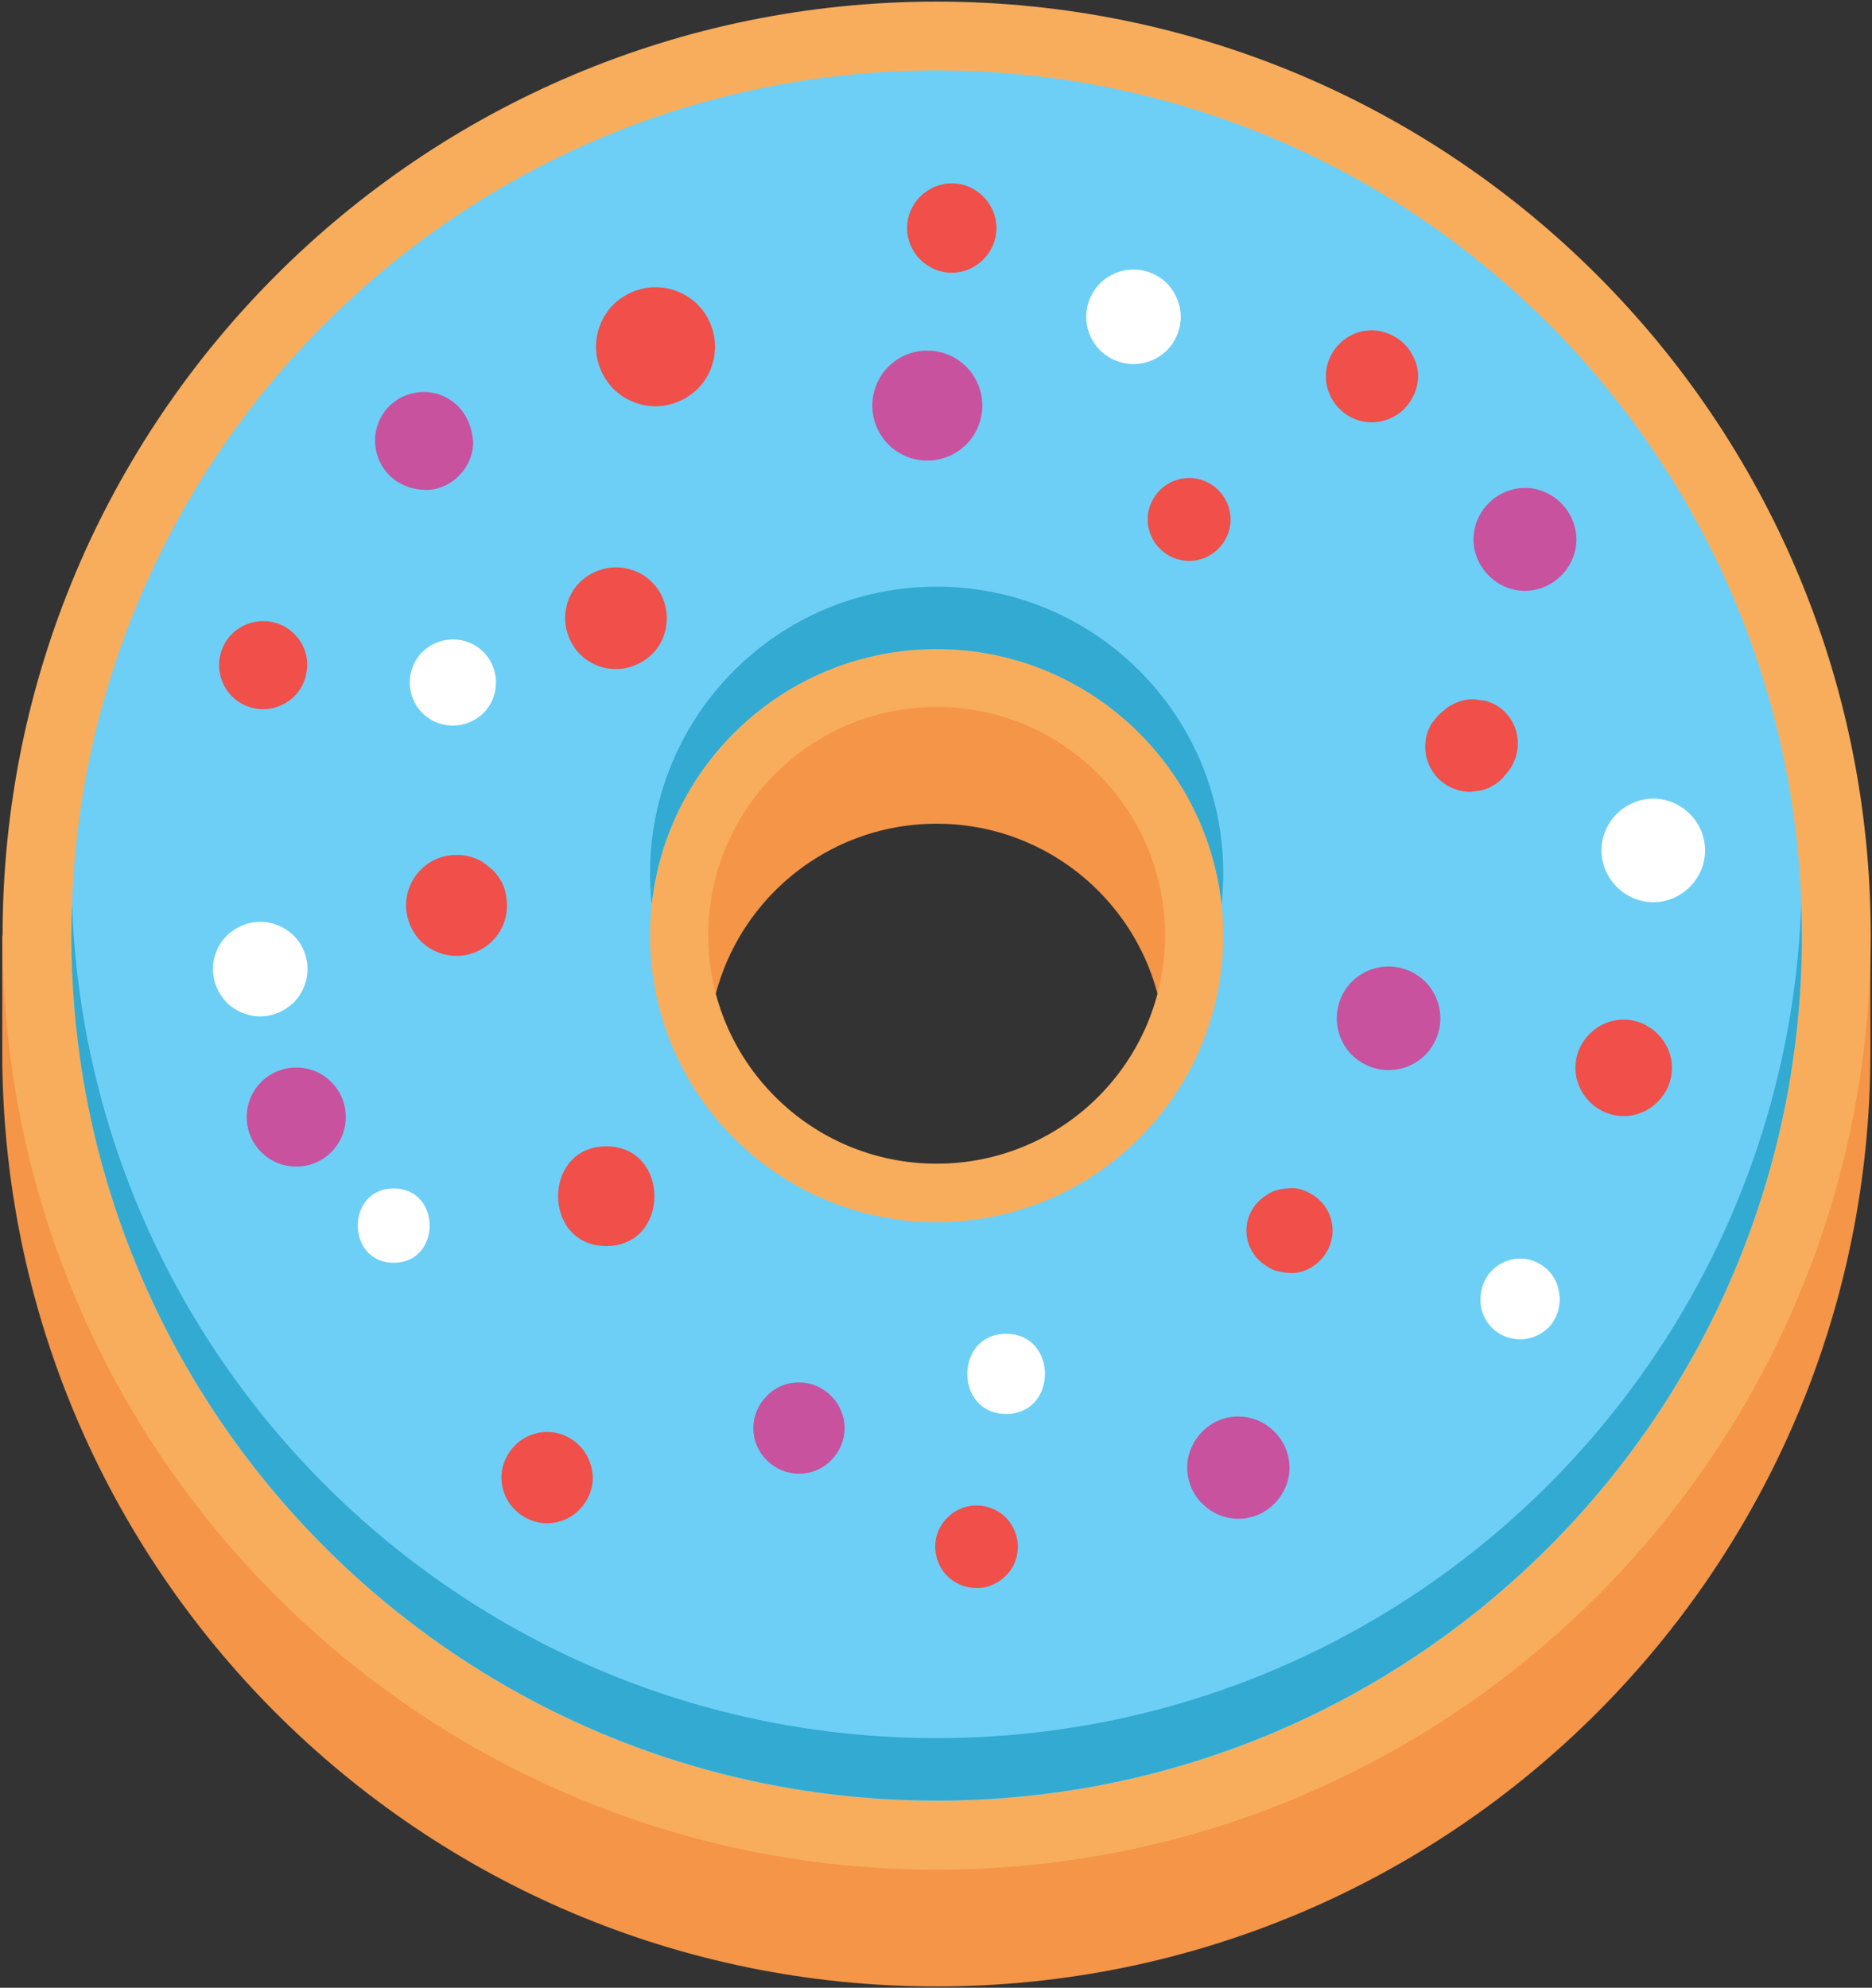 <?xml version="1.0" encoding="UTF-8"?>
<svg width="582px" height="618px" viewBox="0 0 582 618" version="1.1" xmlns="http://www.w3.org/2000/svg" xmlns:xlink="http://www.w3.org/1999/xlink">
    <rect x="0" y="0" width="582" height="618" fill="#333333" stroke="none"/>
    <title>Group</title>
    <g id="Page-1" stroke="none" stroke-width="1" fill="none" fill-rule="evenodd">
        <g id="Group" transform="translate(0.7, 0.5)" fill-rule="nonzero">
            <path d="M578.7,290.4 C560.8,147.1 438.6,36.3 290.5,36.3 C142.4,36.3 20.2,147.2 2.3,290.4 L0,290.4 L0,326.7 C0,487.1 130,617.1 290.4,617.1 C450.8,617.1 580.8,487.1 580.8,326.7 L580.8,290.4 L578.7,290.4 Z M290.5,397.6 C251.3,397.6 219.5,365.8 219.5,326.6 C219.5,287.4 251.3,255.6 290.5,255.6 C329.7,255.6 361.5,287.4 361.5,326.6 C361.5,365.9 329.7,397.6 290.5,397.6 Z" id="Shape" fill="#F49547"></path>
            <path d="M290.5,0 C130.1,0 0.1,130 0.1,290.4 C0.1,450.8 130.1,580.8 290.5,580.8 C450.9,580.8 580.9,450.8 580.9,290.4 C580.9,130 450.9,0 290.5,0 Z M290.5,361.3 C251.3,361.3 219.5,329.5 219.5,290.3 C219.5,251.1 251.3,219.3 290.5,219.3 C329.7,219.3 361.5,251.1 361.5,290.3 C361.5,329.6 329.7,361.3 290.5,361.3 Z" id="Shape" fill="#F8AD5C"></path>
            <path d="M290.5,21.4 C142,21.4 21.5,141.8 21.5,290.4 C21.5,438.9 141.9,559.4 290.5,559.4 C439.1,559.4 559.5,439 559.5,290.4 C559.5,141.8 439.1,21.4 290.5,21.4 Z M290.5,379.5 C241.3,379.5 201.4,339.6 201.4,290.4 C201.4,241.2 241.3,201.3 290.5,201.3 C339.7,201.3 379.6,241.2 379.6,290.4 C379.6,339.6 339.7,379.5 290.5,379.5 Z" id="Shape" fill="#6DCFF6"></path>
            <g transform="translate(21.5, 181.9)" fill="#32AAD2" id="Path">
                <path d="M269,2.27373675e-13 C219.8,2.27373675e-13 179.9,39.9 179.9,89.1 C179.9,92.4 180.1,95.6 180.4,98.8 C185.2,54.2 223,19.4 269,19.4 C314.9,19.4 352.7,54.2 357.6,98.8 C357.9,95.6 358.1,92.4 358.1,89.1 C358.1,39.9 318.2,2.27373675e-13 269,2.27373675e-13 Z"></path>
                <path d="M269,358 C123.7,358 5.3,242.8 0.2,98.7 C0.1,101.9 0,105.1 0,108.4 C0,256.9 120.4,377.4 269,377.4 C417.6,377.4 538,257 538,108.4 C538,105.2 537.9,101.9 537.8,98.7 C532.7,242.8 414.3,358 269,358 Z"></path>
            </g>
            <path d="M216.2,94.2 C212.8,90.8 208,88.8 203.1,88.8 C198.2,88.8 193.5,90.8 190,94.2 C186.6,97.6 184.6,102.4 184.6,107.3 C184.6,112.2 186.6,116.9 190,120.4 C193.4,123.8 198.2,125.8 203.1,125.8 C208,125.8 212.7,123.8 216.2,120.4 C219.6,117 221.6,112.2 221.6,107.3 C221.6,102.4 219.6,97.6 216.2,94.2 Z" id="Path" fill="#F04F4A"></path>
            <path d="M202,180.5 C199,177.5 195,175.9 190.8,175.9 C186.6,175.9 182.6,177.6 179.6,180.5 C176.6,183.5 175,187.5 175,191.7 C175,195.9 176.7,199.9 179.6,202.9 C182.6,205.9 186.6,207.5 190.8,207.5 C195,207.5 199,205.8 202,202.9 C205,200 206.6,195.9 206.6,191.7 C206.6,187.5 205,183.5 202,180.5 Z" id="Path" fill="#F04F4A"></path>
            <path d="M90.8,196.6 C88.2,194 84.7,192.6 81.1,192.6 C77.5,192.6 73.9,194.1 71.4,196.6 C68.9,199.1 67.4,202.7 67.4,206.3 C67.4,209.9 68.9,213.5 71.4,216 C74,218.6 77.5,220 81.1,220 C84.7,220 88.3,218.5 90.8,216 C93.4,213.4 94.8,209.9 94.8,206.3 C94.9,202.7 93.4,199.2 90.8,196.6 Z" id="Path" fill="#F04F4A"></path>
            <path d="M156.4,276.7 C155.7,274.1 154.4,271.9 152.5,270 C151.4,269.1 150.1,268 149.2,267.4 C144.4,264.6 138.2,264.6 133.3,267.4 C129.8,269.5 127.2,272.9 126.1,276.8 C124.6,282.2 126.2,288.1 130.1,292.1 C133,295 137.1,296.7 141.2,296.7 C146.7,296.7 152,293.7 154.8,288.9 C156.2,286.6 157,283.6 156.9,280.9 C156.9,279.5 156.7,278.1 156.4,276.7 Z" id="Path" fill="#F04F4A"></path>
            <path d="M187.8,355.9 C167.8,355.9 167.8,386.9 187.8,386.9 C207.8,386.9 207.7,355.9 187.8,355.9 Z" id="Path" fill="#F04F4A"></path>
            <path d="M179.4,448.9 C176.7,446.2 173.1,444.7 169.4,444.7 C165.7,444.7 162,446.2 159.4,448.9 C156.7,451.6 155.2,455.2 155.2,458.9 C155.2,462.7 156.7,466.3 159.4,468.9 C162.1,471.6 165.7,473.1 169.4,473.1 C173.1,473.1 176.8,471.6 179.4,468.9 C182.1,466.2 183.6,462.6 183.6,458.9 C183.5,455.1 182,451.5 179.4,448.9 Z" id="Path" fill="#F04F4A"></path>
            <path d="M315.3,477.1 C314.8,475 313.5,472.9 312,471.3 C308.8,468.1 303.9,466.8 299.5,468 C295.2,469.2 291.7,472.7 290.5,477 C289.3,481.4 290.6,486.3 293.8,489.5 C297,492.7 301.9,494 306.3,492.8 C310.5,491.6 314.2,488.1 315.3,483.8 C315.9,481.4 315.9,479.5 315.3,477.1 Z" id="Path" fill="#F04F4A"></path>
            <path d="M409.7,372.8 C407.4,370.5 403.7,368.7 400.4,368.9 C397.8,369.1 395.3,369.4 393.2,371 C391.3,372.1 389.7,373.7 388.6,375.6 C387.4,377.6 386.8,379.8 386.8,382.1 C386.8,384.4 387.4,386.6 388.6,388.6 C389.7,390.5 391.3,392.1 393.2,393.2 C395.4,394.8 397.9,395.1 400.4,395.3 C403.8,395.5 407.4,393.8 409.7,391.4 C412.2,388.9 413.6,385.5 413.6,382.1 C413.6,378.6 412.2,375.2 409.7,372.8 Z" id="Path" fill="#F04F4A"></path>
            <path d="M504.1,316.5 C495.9,316.5 489.1,323.3 489.1,331.5 C489.1,339.7 495.9,346.5 504.1,346.5 C512.3,346.5 519.1,339.7 519.1,331.5 C519.1,323.3 512.2,316.5 504.1,316.5 Z" id="Path" fill="#F04F4A"></path>
            <path d="M467.2,220.9 C465.5,219.2 463.5,218 461.1,217.4 C459.9,217.2 458.7,217.1 457.4,216.9 C454.9,216.9 452.6,217.5 450.4,218.8 C449,219.5 447.8,220.8 446.5,221.8 C445.8,222.7 445,223.7 444.3,224.6 C443,226.8 442.4,229.1 442.4,231.7 C442.4,235.4 443.9,239 446.5,241.6 C449.1,244.2 452.7,245.7 456.4,245.7 C457.6,245.5 458.9,245.4 460.1,245.2 C462.5,244.5 464.5,243.3 466.3,241.6 C467.3,240.3 468.6,239.1 469.3,237.7 C470.5,235.5 471.2,233.2 471.2,230.7 C471.2,227 469.8,223.5 467.2,220.9 Z" id="Path" fill="#F04F4A"></path>
            <path d="M438.3,109.7 C438.2,109.6 438.1,109.4 438.1,109.3 C434.9,103.8 428.1,101 422,102.7 C415.9,104.4 411.5,110.1 411.5,116.5 C411.5,122.9 415.9,128.6 422,130.3 C428.2,132 434.9,129.3 438.1,123.7 C438.2,123.6 438.3,123.4 438.3,123.3 C440.8,119.1 440.8,113.8 438.3,109.7 Z" id="Path" fill="#F04F4A"></path>
            <path d="M378.1,151.9 C375.7,149.5 372.4,148.1 369,148.1 C365.6,148.1 362.3,149.5 359.9,151.9 C357.5,154.3 356.1,157.6 356.1,161 C356.1,164.4 357.5,167.7 359.9,170.1 C362.3,172.5 365.6,173.9 369,173.9 C372.4,173.9 375.7,172.5 378.1,170.1 C380.5,167.7 381.9,164.4 381.9,161 C381.9,157.6 380.5,154.3 378.1,151.9 Z" id="Path" fill="#F04F4A"></path>
            <path d="M305,60.6 C302.4,58 298.9,56.5 295.2,56.5 C291.5,56.5 288,58 285.4,60.6 C282.8,63.2 281.3,66.7 281.3,70.4 C281.3,74.1 282.8,77.6 285.4,80.2 C288,82.8 291.5,84.3 295.2,84.3 C298.9,84.3 302.4,82.8 305,80.2 C307.6,77.6 309.1,74.1 309.1,70.4 C309.1,66.7 307.6,63.2 305,60.6 Z" id="Path" fill="#F04F4A"></path>
            <path d="M299.7,113.5 C296.5,110.3 292.1,108.5 287.6,108.5 C283.1,108.5 278.7,110.3 275.5,113.5 C272.3,116.7 270.5,121.1 270.5,125.6 C270.5,130.1 272.3,134.5 275.5,137.7 C278.7,140.9 283.1,142.7 287.6,142.7 C292.1,142.7 296.5,140.9 299.7,137.7 C302.9,134.5 304.7,130.1 304.7,125.6 C304.7,121.1 302.9,116.7 299.7,113.5 Z" id="Path" fill="#C8529E"></path>
            <path d="M144,128.8 C142.1,125.4 138.7,122.9 135,121.9 C129.8,120.5 124.1,122 120.3,125.8 C117.5,128.6 115.9,132.5 115.9,136.5 C115.9,141.8 118.8,147 123.4,149.6 C126.1,151.1 128.3,151.7 131.5,151.8 C135.3,152 139.4,150.1 142,147.4 C144.7,144.7 146.5,140.7 146.4,136.9 C146.1,133.7 145.5,131.5 144,128.8 Z" id="Path" fill="#C8529E"></path>
            <path d="M102.3,335.9 C99.4,333 95.5,331.4 91.4,331.4 C87.3,331.4 83.4,333 80.5,335.9 C77.6,338.8 76,342.7 76,346.8 C76,350.9 77.6,354.8 80.5,357.7 C83.4,360.6 87.3,362.2 91.4,362.2 C95.5,362.2 99.4,360.6 102.3,357.7 C105.2,354.8 106.8,350.9 106.8,346.8 C106.8,342.7 105.2,338.8 102.3,335.9 Z" id="Path" fill="#C8529E"></path>
            <path d="M257.7,433.5 C255,430.8 251.4,429.3 247.7,429.3 C243.9,429.3 240.3,430.8 237.7,433.5 C235,436.2 233.5,439.8 233.5,443.5 C233.5,447.3 235,450.9 237.7,453.5 C240.4,456.2 244,457.7 247.7,457.7 C251.5,457.7 255.1,456.2 257.7,453.5 C260.4,450.8 261.9,447.2 261.9,443.5 C261.9,439.8 260.3,436.1 257.7,433.5 Z" id="Path" fill="#C8529E"></path>
            <path d="M395.5,444.6 C392.5,441.6 388.5,439.9 384.3,439.9 C380.1,439.9 376,441.6 373.1,444.6 C370.1,447.6 368.4,451.6 368.4,455.8 C368.4,460 370.1,464.1 373.1,467 C376.1,470 380.1,471.7 384.3,471.7 C388.5,471.7 392.6,470 395.5,467 C398.5,464 400.2,460 400.2,455.8 C400.2,451.6 398.5,447.6 395.5,444.6 Z" id="Path" fill="#C8529E"></path>
            <path d="M442.4,304.7 C439.4,301.7 435.2,300 431,300 C426.7,300 422.6,301.7 419.6,304.7 C416.6,307.7 414.9,311.9 414.9,316.1 C414.9,320.3 416.6,324.5 419.6,327.5 C422.6,330.5 426.8,332.2 431,332.2 C435.3,332.2 439.4,330.5 442.4,327.5 C445.4,324.5 447.1,320.3 447.1,316.1 C447.1,311.9 445.4,307.7 442.4,304.7 Z" id="Path" fill="#C8529E"></path>
            <path d="M473.4,151.2 C464.7,151.2 457.4,158.5 457.4,167.2 C457.4,175.9 464.7,183.2 473.4,183.2 C482.1,183.2 489.4,175.9 489.4,167.2 C489.3,158.4 482.1,151.2 473.4,151.2 Z" id="Path" fill="#C8529E"></path>
            <path d="M362.1,87.6 C359.4,84.9 355.6,83.3 351.7,83.3 C347.8,83.3 344,84.9 341.3,87.6 C338.6,90.3 337,94.1 337,98 C337,101.9 338.6,105.7 341.3,108.4 C344,111.1 347.8,112.7 351.7,112.7 C355.6,112.7 359.4,111.1 362.1,108.4 C364.8,105.7 366.4,101.9 366.4,98 C366.4,94.2 364.8,90.4 362.1,87.6 Z" id="Path" fill="#FFFFFF"></path>
            <path d="M149.6,202.2 C147.1,199.7 143.7,198.3 140.1,198.3 C136.6,198.3 133.1,199.7 130.6,202.2 C128.1,204.7 126.7,208.1 126.7,211.7 C126.7,215.2 128.1,218.7 130.6,221.2 C133.1,223.7 136.5,225.1 140.1,225.1 C143.6,225.1 147.1,223.7 149.6,221.2 C152.1,218.7 153.5,215.3 153.5,211.7 C153.5,208.1 152.1,204.7 149.6,202.2 Z" id="Path" fill="#FFFFFF"></path>
            <path d="M90.6,290.4 C87.9,287.7 84.1,286.1 80.2,286.1 C76.3,286.1 72.6,287.7 69.8,290.4 C67.1,293.1 65.5,296.9 65.5,300.8 C65.5,304.7 67.1,308.4 69.8,311.2 C72.5,313.9 76.3,315.5 80.2,315.5 C84.1,315.5 87.8,313.9 90.6,311.2 C93.3,308.5 94.9,304.7 94.9,300.8 C94.9,296.9 93.4,293.1 90.6,290.4 Z" id="Path" fill="#FFFFFF"></path>
            <path d="M121.7,369 C106.8,369 106.8,392.1 121.7,392.1 C136.6,392.1 136.6,369 121.7,369 Z" id="Path" fill="#FFFFFF"></path>
            <path d="M312.1,414.2 C296,414.2 296,439.1 312.1,439.1 C328.2,439.1 328.2,414.2 312.1,414.2 Z" id="Path" fill="#FFFFFF"></path>
            <path d="M483.8,400.3 C483.8,400.1 483.7,399.9 483.7,399.8 C482.3,394.5 477.3,390.8 471.9,390.8 C466.5,390.8 461.5,394.5 460.1,399.8 C460.1,400 460,400.2 460,400.3 C459.1,403.5 459.6,407 461.2,409.8 C463.4,413.6 467.5,415.9 471.9,415.9 C475.2,415.9 478.3,414.6 480.7,412.3 C483.7,409.2 484.9,404.6 483.8,400.3 Z" id="Path" fill="#FFFFFF"></path>
            <path d="M513.3,247.8 C504.5,247.8 497.2,255.1 497.2,263.9 C497.2,272.7 504.5,280 513.3,280 C522.1,280 529.4,272.7 529.4,263.9 C529.4,255.1 522.1,247.8 513.3,247.8 Z" id="Path" fill="#FFFFFF"></path>
        </g>
    </g>
</svg>
